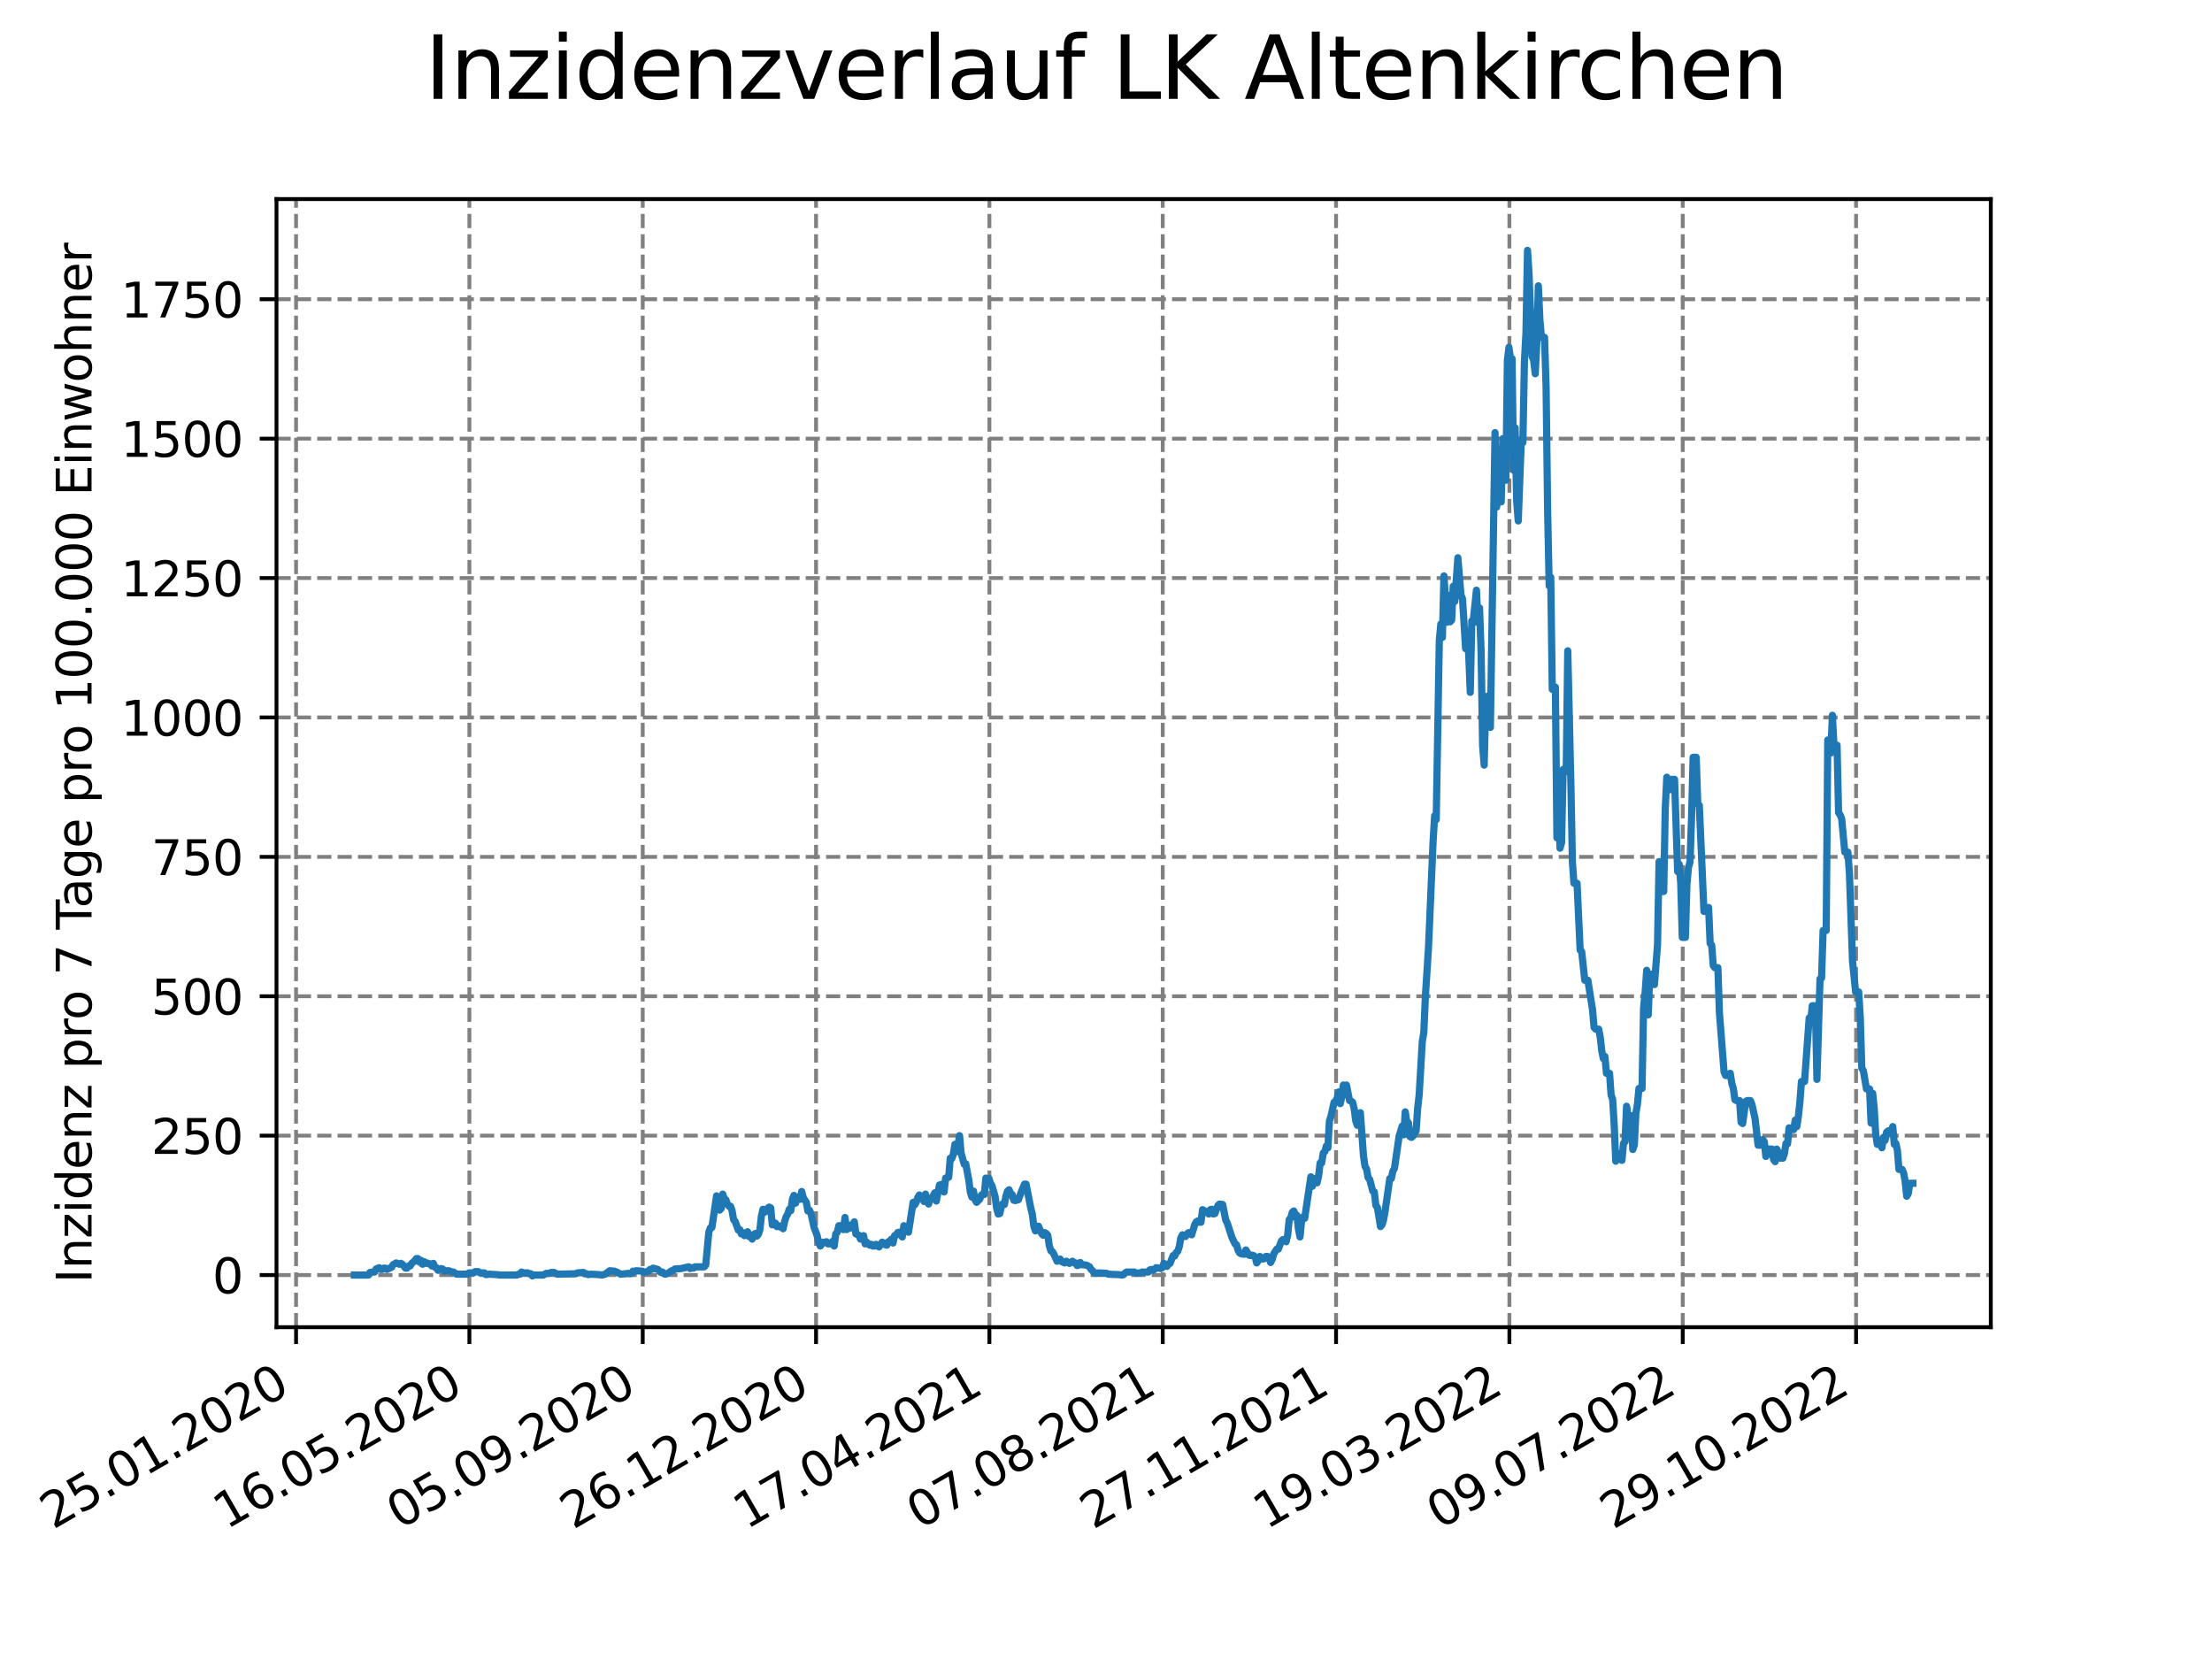 <?xml version="1.0" encoding="utf-8" standalone="no"?>
<!DOCTYPE svg PUBLIC "-//W3C//DTD SVG 1.1//EN"
  "http://www.w3.org/Graphics/SVG/1.1/DTD/svg11.dtd">
<svg xmlns:xlink="http://www.w3.org/1999/xlink" width="460.8pt" height="345.6pt" viewBox="0 0 460.8 345.6" xmlns="http://www.w3.org/2000/svg" version="1.1">
 <defs>
  <style type="text/css">*{stroke-linejoin: round; stroke-linecap: butt}</style>
 </defs>
 <g id="figure_1">
  <g id="patch_1">
   <path d="M 0 345.6 
L 460.8 345.6 
L 460.8 0 
L 0 0 
z
" style="fill: #ffffff"/>
  </g>
  <g id="axes_1">
   <g id="patch_2">
    <path d="M 57.6 276.48 
L 414.72 276.48 
L 414.72 41.472 
L 57.6 41.472 
z
" style="fill: #ffffff"/>
   </g>
   <g id="matplotlib.axis_1">
    <g id="xtick_1">
     <g id="line2d_1">
      <path d="M 61.676 276.48 
L 61.676 41.472 
" clip-path="url(#pa094c0e19f)" style="fill: none; stroke-dasharray: 2.96,1.28; stroke-dashoffset: 0; stroke: #808080; stroke-width: 0.8"/>
     </g>
     <g id="line2d_2">
      <defs>
       <path id="m19f5598fd1" d="M 0 0 
L 0 3.5 
" style="stroke: #000000; stroke-width: 0.8"/>
      </defs>
      <g>
       <use xlink:href="#m19f5598fd1" x="61.676" y="276.48" style="stroke: #000000; stroke-width: 0.8"/>
      </g>
     </g>
     <g id="text_1">
      <!-- 25.01.2020 -->
      <g transform="translate(11.05 318.689) rotate(-30) scale(0.1 -0.1)">
       <defs>
        <path id="DejaVuSans-32" d="M 1228 531 
L 3431 531 
L 3431 0 
L 469 0 
L 469 531 
Q 828 903 1448 1529 
Q 2069 2156 2228 2338 
Q 2531 2678 2651 2914 
Q 2772 3150 2772 3378 
Q 2772 3750 2511 3984 
Q 2250 4219 1831 4219 
Q 1534 4219 1204 4116 
Q 875 4013 500 3803 
L 500 4441 
Q 881 4594 1212 4672 
Q 1544 4750 1819 4750 
Q 2544 4750 2975 4387 
Q 3406 4025 3406 3419 
Q 3406 3131 3298 2873 
Q 3191 2616 2906 2266 
Q 2828 2175 2409 1742 
Q 1991 1309 1228 531 
z
" transform="scale(0.016)"/>
        <path id="DejaVuSans-35" d="M 691 4666 
L 3169 4666 
L 3169 4134 
L 1269 4134 
L 1269 2991 
Q 1406 3038 1543 3061 
Q 1681 3084 1819 3084 
Q 2600 3084 3056 2656 
Q 3513 2228 3513 1497 
Q 3513 744 3044 326 
Q 2575 -91 1722 -91 
Q 1428 -91 1123 -41 
Q 819 9 494 109 
L 494 744 
Q 775 591 1075 516 
Q 1375 441 1709 441 
Q 2250 441 2565 725 
Q 2881 1009 2881 1497 
Q 2881 1984 2565 2268 
Q 2250 2553 1709 2553 
Q 1456 2553 1204 2497 
Q 953 2441 691 2322 
L 691 4666 
z
" transform="scale(0.016)"/>
        <path id="DejaVuSans-2e" d="M 684 794 
L 1344 794 
L 1344 0 
L 684 0 
L 684 794 
z
" transform="scale(0.016)"/>
        <path id="DejaVuSans-30" d="M 2034 4250 
Q 1547 4250 1301 3770 
Q 1056 3291 1056 2328 
Q 1056 1369 1301 889 
Q 1547 409 2034 409 
Q 2525 409 2770 889 
Q 3016 1369 3016 2328 
Q 3016 3291 2770 3770 
Q 2525 4250 2034 4250 
z
M 2034 4750 
Q 2819 4750 3233 4129 
Q 3647 3509 3647 2328 
Q 3647 1150 3233 529 
Q 2819 -91 2034 -91 
Q 1250 -91 836 529 
Q 422 1150 422 2328 
Q 422 3509 836 4129 
Q 1250 4750 2034 4750 
z
" transform="scale(0.016)"/>
        <path id="DejaVuSans-31" d="M 794 531 
L 1825 531 
L 1825 4091 
L 703 3866 
L 703 4441 
L 1819 4666 
L 2450 4666 
L 2450 531 
L 3481 531 
L 3481 0 
L 794 0 
L 794 531 
z
" transform="scale(0.016)"/>
       </defs>
       <use xlink:href="#DejaVuSans-32"/>
       <use xlink:href="#DejaVuSans-35" x="63.623"/>
       <use xlink:href="#DejaVuSans-2e" x="127.246"/>
       <use xlink:href="#DejaVuSans-30" x="159.033"/>
       <use xlink:href="#DejaVuSans-31" x="222.656"/>
       <use xlink:href="#DejaVuSans-2e" x="286.279"/>
       <use xlink:href="#DejaVuSans-32" x="318.066"/>
       <use xlink:href="#DejaVuSans-30" x="381.689"/>
       <use xlink:href="#DejaVuSans-32" x="445.312"/>
       <use xlink:href="#DejaVuSans-30" x="508.936"/>
      </g>
     </g>
    </g>
    <g id="xtick_2">
     <g id="line2d_3">
      <path d="M 97.784 276.48 
L 97.784 41.472 
" clip-path="url(#pa094c0e19f)" style="fill: none; stroke-dasharray: 2.96,1.28; stroke-dashoffset: 0; stroke: #808080; stroke-width: 0.8"/>
     </g>
     <g id="line2d_4">
      <g>
       <use xlink:href="#m19f5598fd1" x="97.784" y="276.48" style="stroke: #000000; stroke-width: 0.8"/>
      </g>
     </g>
     <g id="text_2">
      <!-- 16.05.2020 -->
      <g transform="translate(47.159 318.689) rotate(-30) scale(0.1 -0.1)">
       <defs>
        <path id="DejaVuSans-36" d="M 2113 2584 
Q 1688 2584 1439 2293 
Q 1191 2003 1191 1497 
Q 1191 994 1439 701 
Q 1688 409 2113 409 
Q 2538 409 2786 701 
Q 3034 994 3034 1497 
Q 3034 2003 2786 2293 
Q 2538 2584 2113 2584 
z
M 3366 4563 
L 3366 3988 
Q 3128 4100 2886 4159 
Q 2644 4219 2406 4219 
Q 1781 4219 1451 3797 
Q 1122 3375 1075 2522 
Q 1259 2794 1537 2939 
Q 1816 3084 2150 3084 
Q 2853 3084 3261 2657 
Q 3669 2231 3669 1497 
Q 3669 778 3244 343 
Q 2819 -91 2113 -91 
Q 1303 -91 875 529 
Q 447 1150 447 2328 
Q 447 3434 972 4092 
Q 1497 4750 2381 4750 
Q 2619 4750 2861 4703 
Q 3103 4656 3366 4563 
z
" transform="scale(0.016)"/>
       </defs>
       <use xlink:href="#DejaVuSans-31"/>
       <use xlink:href="#DejaVuSans-36" x="63.623"/>
       <use xlink:href="#DejaVuSans-2e" x="127.246"/>
       <use xlink:href="#DejaVuSans-30" x="159.033"/>
       <use xlink:href="#DejaVuSans-35" x="222.656"/>
       <use xlink:href="#DejaVuSans-2e" x="286.279"/>
       <use xlink:href="#DejaVuSans-32" x="318.066"/>
       <use xlink:href="#DejaVuSans-30" x="381.689"/>
       <use xlink:href="#DejaVuSans-32" x="445.312"/>
       <use xlink:href="#DejaVuSans-30" x="508.936"/>
      </g>
     </g>
    </g>
    <g id="xtick_3">
     <g id="line2d_5">
      <path d="M 133.893 276.48 
L 133.893 41.472 
" clip-path="url(#pa094c0e19f)" style="fill: none; stroke-dasharray: 2.96,1.28; stroke-dashoffset: 0; stroke: #808080; stroke-width: 0.8"/>
     </g>
     <g id="line2d_6">
      <g>
       <use xlink:href="#m19f5598fd1" x="133.893" y="276.48" style="stroke: #000000; stroke-width: 0.8"/>
      </g>
     </g>
     <g id="text_3">
      <!-- 05.09.2020 -->
      <g transform="translate(83.268 318.689) rotate(-30) scale(0.1 -0.1)">
       <defs>
        <path id="DejaVuSans-39" d="M 703 97 
L 703 672 
Q 941 559 1184 500 
Q 1428 441 1663 441 
Q 2288 441 2617 861 
Q 2947 1281 2994 2138 
Q 2813 1869 2534 1725 
Q 2256 1581 1919 1581 
Q 1219 1581 811 2004 
Q 403 2428 403 3163 
Q 403 3881 828 4315 
Q 1253 4750 1959 4750 
Q 2769 4750 3195 4129 
Q 3622 3509 3622 2328 
Q 3622 1225 3098 567 
Q 2575 -91 1691 -91 
Q 1453 -91 1209 -44 
Q 966 3 703 97 
z
M 1959 2075 
Q 2384 2075 2632 2365 
Q 2881 2656 2881 3163 
Q 2881 3666 2632 3958 
Q 2384 4250 1959 4250 
Q 1534 4250 1286 3958 
Q 1038 3666 1038 3163 
Q 1038 2656 1286 2365 
Q 1534 2075 1959 2075 
z
" transform="scale(0.016)"/>
       </defs>
       <use xlink:href="#DejaVuSans-30"/>
       <use xlink:href="#DejaVuSans-35" x="63.623"/>
       <use xlink:href="#DejaVuSans-2e" x="127.246"/>
       <use xlink:href="#DejaVuSans-30" x="159.033"/>
       <use xlink:href="#DejaVuSans-39" x="222.656"/>
       <use xlink:href="#DejaVuSans-2e" x="286.279"/>
       <use xlink:href="#DejaVuSans-32" x="318.066"/>
       <use xlink:href="#DejaVuSans-30" x="381.689"/>
       <use xlink:href="#DejaVuSans-32" x="445.312"/>
       <use xlink:href="#DejaVuSans-30" x="508.936"/>
      </g>
     </g>
    </g>
    <g id="xtick_4">
     <g id="line2d_7">
      <path d="M 170.001 276.48 
L 170.001 41.472 
" clip-path="url(#pa094c0e19f)" style="fill: none; stroke-dasharray: 2.96,1.28; stroke-dashoffset: 0; stroke: #808080; stroke-width: 0.8"/>
     </g>
     <g id="line2d_8">
      <g>
       <use xlink:href="#m19f5598fd1" x="170.001" y="276.48" style="stroke: #000000; stroke-width: 0.8"/>
      </g>
     </g>
     <g id="text_4">
      <!-- 26.12.2020 -->
      <g transform="translate(119.376 318.689) rotate(-30) scale(0.1 -0.1)">
       <use xlink:href="#DejaVuSans-32"/>
       <use xlink:href="#DejaVuSans-36" x="63.623"/>
       <use xlink:href="#DejaVuSans-2e" x="127.246"/>
       <use xlink:href="#DejaVuSans-31" x="159.033"/>
       <use xlink:href="#DejaVuSans-32" x="222.656"/>
       <use xlink:href="#DejaVuSans-2e" x="286.279"/>
       <use xlink:href="#DejaVuSans-32" x="318.066"/>
       <use xlink:href="#DejaVuSans-30" x="381.689"/>
       <use xlink:href="#DejaVuSans-32" x="445.312"/>
       <use xlink:href="#DejaVuSans-30" x="508.936"/>
      </g>
     </g>
    </g>
    <g id="xtick_5">
     <g id="line2d_9">
      <path d="M 206.11 276.48 
L 206.11 41.472 
" clip-path="url(#pa094c0e19f)" style="fill: none; stroke-dasharray: 2.96,1.28; stroke-dashoffset: 0; stroke: #808080; stroke-width: 0.8"/>
     </g>
     <g id="line2d_10">
      <g>
       <use xlink:href="#m19f5598fd1" x="206.11" y="276.48" style="stroke: #000000; stroke-width: 0.8"/>
      </g>
     </g>
     <g id="text_5">
      <!-- 17.04.2021 -->
      <g transform="translate(155.485 318.689) rotate(-30) scale(0.1 -0.1)">
       <defs>
        <path id="DejaVuSans-37" d="M 525 4666 
L 3525 4666 
L 3525 4397 
L 1831 0 
L 1172 0 
L 2766 4134 
L 525 4134 
L 525 4666 
z
" transform="scale(0.016)"/>
        <path id="DejaVuSans-34" d="M 2419 4116 
L 825 1625 
L 2419 1625 
L 2419 4116 
z
M 2253 4666 
L 3047 4666 
L 3047 1625 
L 3713 1625 
L 3713 1100 
L 3047 1100 
L 3047 0 
L 2419 0 
L 2419 1100 
L 313 1100 
L 313 1709 
L 2253 4666 
z
" transform="scale(0.016)"/>
       </defs>
       <use xlink:href="#DejaVuSans-31"/>
       <use xlink:href="#DejaVuSans-37" x="63.623"/>
       <use xlink:href="#DejaVuSans-2e" x="127.246"/>
       <use xlink:href="#DejaVuSans-30" x="159.033"/>
       <use xlink:href="#DejaVuSans-34" x="222.656"/>
       <use xlink:href="#DejaVuSans-2e" x="286.279"/>
       <use xlink:href="#DejaVuSans-32" x="318.066"/>
       <use xlink:href="#DejaVuSans-30" x="381.689"/>
       <use xlink:href="#DejaVuSans-32" x="445.312"/>
       <use xlink:href="#DejaVuSans-31" x="508.936"/>
      </g>
     </g>
    </g>
    <g id="xtick_6">
     <g id="line2d_11">
      <path d="M 242.218 276.48 
L 242.218 41.472 
" clip-path="url(#pa094c0e19f)" style="fill: none; stroke-dasharray: 2.96,1.28; stroke-dashoffset: 0; stroke: #808080; stroke-width: 0.8"/>
     </g>
     <g id="line2d_12">
      <g>
       <use xlink:href="#m19f5598fd1" x="242.218" y="276.48" style="stroke: #000000; stroke-width: 0.8"/>
      </g>
     </g>
     <g id="text_6">
      <!-- 07.08.2021 -->
      <g transform="translate(191.593 318.689) rotate(-30) scale(0.1 -0.1)">
       <defs>
        <path id="DejaVuSans-38" d="M 2034 2216 
Q 1584 2216 1326 1975 
Q 1069 1734 1069 1313 
Q 1069 891 1326 650 
Q 1584 409 2034 409 
Q 2484 409 2743 651 
Q 3003 894 3003 1313 
Q 3003 1734 2745 1975 
Q 2488 2216 2034 2216 
z
M 1403 2484 
Q 997 2584 770 2862 
Q 544 3141 544 3541 
Q 544 4100 942 4425 
Q 1341 4750 2034 4750 
Q 2731 4750 3128 4425 
Q 3525 4100 3525 3541 
Q 3525 3141 3298 2862 
Q 3072 2584 2669 2484 
Q 3125 2378 3379 2068 
Q 3634 1759 3634 1313 
Q 3634 634 3220 271 
Q 2806 -91 2034 -91 
Q 1263 -91 848 271 
Q 434 634 434 1313 
Q 434 1759 690 2068 
Q 947 2378 1403 2484 
z
M 1172 3481 
Q 1172 3119 1398 2916 
Q 1625 2713 2034 2713 
Q 2441 2713 2670 2916 
Q 2900 3119 2900 3481 
Q 2900 3844 2670 4047 
Q 2441 4250 2034 4250 
Q 1625 4250 1398 4047 
Q 1172 3844 1172 3481 
z
" transform="scale(0.016)"/>
       </defs>
       <use xlink:href="#DejaVuSans-30"/>
       <use xlink:href="#DejaVuSans-37" x="63.623"/>
       <use xlink:href="#DejaVuSans-2e" x="127.246"/>
       <use xlink:href="#DejaVuSans-30" x="159.033"/>
       <use xlink:href="#DejaVuSans-38" x="222.656"/>
       <use xlink:href="#DejaVuSans-2e" x="286.279"/>
       <use xlink:href="#DejaVuSans-32" x="318.066"/>
       <use xlink:href="#DejaVuSans-30" x="381.689"/>
       <use xlink:href="#DejaVuSans-32" x="445.312"/>
       <use xlink:href="#DejaVuSans-31" x="508.936"/>
      </g>
     </g>
    </g>
    <g id="xtick_7">
     <g id="line2d_13">
      <path d="M 278.327 276.48 
L 278.327 41.472 
" clip-path="url(#pa094c0e19f)" style="fill: none; stroke-dasharray: 2.96,1.28; stroke-dashoffset: 0; stroke: #808080; stroke-width: 0.8"/>
     </g>
     <g id="line2d_14">
      <g>
       <use xlink:href="#m19f5598fd1" x="278.327" y="276.48" style="stroke: #000000; stroke-width: 0.8"/>
      </g>
     </g>
     <g id="text_7">
      <!-- 27.11.2021 -->
      <g transform="translate(227.702 318.689) rotate(-30) scale(0.1 -0.1)">
       <use xlink:href="#DejaVuSans-32"/>
       <use xlink:href="#DejaVuSans-37" x="63.623"/>
       <use xlink:href="#DejaVuSans-2e" x="127.246"/>
       <use xlink:href="#DejaVuSans-31" x="159.033"/>
       <use xlink:href="#DejaVuSans-31" x="222.656"/>
       <use xlink:href="#DejaVuSans-2e" x="286.279"/>
       <use xlink:href="#DejaVuSans-32" x="318.066"/>
       <use xlink:href="#DejaVuSans-30" x="381.689"/>
       <use xlink:href="#DejaVuSans-32" x="445.312"/>
       <use xlink:href="#DejaVuSans-31" x="508.936"/>
      </g>
     </g>
    </g>
    <g id="xtick_8">
     <g id="line2d_15">
      <path d="M 314.435 276.48 
L 314.435 41.472 
" clip-path="url(#pa094c0e19f)" style="fill: none; stroke-dasharray: 2.96,1.28; stroke-dashoffset: 0; stroke: #808080; stroke-width: 0.8"/>
     </g>
     <g id="line2d_16">
      <g>
       <use xlink:href="#m19f5598fd1" x="314.435" y="276.48" style="stroke: #000000; stroke-width: 0.8"/>
      </g>
     </g>
     <g id="text_8">
      <!-- 19.03.2022 -->
      <g transform="translate(263.81 318.689) rotate(-30) scale(0.1 -0.1)">
       <defs>
        <path id="DejaVuSans-33" d="M 2597 2516 
Q 3050 2419 3304 2112 
Q 3559 1806 3559 1356 
Q 3559 666 3084 287 
Q 2609 -91 1734 -91 
Q 1441 -91 1130 -33 
Q 819 25 488 141 
L 488 750 
Q 750 597 1062 519 
Q 1375 441 1716 441 
Q 2309 441 2620 675 
Q 2931 909 2931 1356 
Q 2931 1769 2642 2001 
Q 2353 2234 1838 2234 
L 1294 2234 
L 1294 2753 
L 1863 2753 
Q 2328 2753 2575 2939 
Q 2822 3125 2822 3475 
Q 2822 3834 2567 4026 
Q 2313 4219 1838 4219 
Q 1578 4219 1281 4162 
Q 984 4106 628 3988 
L 628 4550 
Q 988 4650 1302 4700 
Q 1616 4750 1894 4750 
Q 2613 4750 3031 4423 
Q 3450 4097 3450 3541 
Q 3450 3153 3228 2886 
Q 3006 2619 2597 2516 
z
" transform="scale(0.016)"/>
       </defs>
       <use xlink:href="#DejaVuSans-31"/>
       <use xlink:href="#DejaVuSans-39" x="63.623"/>
       <use xlink:href="#DejaVuSans-2e" x="127.246"/>
       <use xlink:href="#DejaVuSans-30" x="159.033"/>
       <use xlink:href="#DejaVuSans-33" x="222.656"/>
       <use xlink:href="#DejaVuSans-2e" x="286.279"/>
       <use xlink:href="#DejaVuSans-32" x="318.066"/>
       <use xlink:href="#DejaVuSans-30" x="381.689"/>
       <use xlink:href="#DejaVuSans-32" x="445.312"/>
       <use xlink:href="#DejaVuSans-32" x="508.936"/>
      </g>
     </g>
    </g>
    <g id="xtick_9">
     <g id="line2d_17">
      <path d="M 350.544 276.48 
L 350.544 41.472 
" clip-path="url(#pa094c0e19f)" style="fill: none; stroke-dasharray: 2.96,1.28; stroke-dashoffset: 0; stroke: #808080; stroke-width: 0.8"/>
     </g>
     <g id="line2d_18">
      <g>
       <use xlink:href="#m19f5598fd1" x="350.544" y="276.48" style="stroke: #000000; stroke-width: 0.8"/>
      </g>
     </g>
     <g id="text_9">
      <!-- 09.07.2022 -->
      <g transform="translate(299.919 318.689) rotate(-30) scale(0.1 -0.1)">
       <use xlink:href="#DejaVuSans-30"/>
       <use xlink:href="#DejaVuSans-39" x="63.623"/>
       <use xlink:href="#DejaVuSans-2e" x="127.246"/>
       <use xlink:href="#DejaVuSans-30" x="159.033"/>
       <use xlink:href="#DejaVuSans-37" x="222.656"/>
       <use xlink:href="#DejaVuSans-2e" x="286.279"/>
       <use xlink:href="#DejaVuSans-32" x="318.066"/>
       <use xlink:href="#DejaVuSans-30" x="381.689"/>
       <use xlink:href="#DejaVuSans-32" x="445.312"/>
       <use xlink:href="#DejaVuSans-32" x="508.936"/>
      </g>
     </g>
    </g>
    <g id="xtick_10">
     <g id="line2d_19">
      <path d="M 386.653 276.48 
L 386.653 41.472 
" clip-path="url(#pa094c0e19f)" style="fill: none; stroke-dasharray: 2.96,1.28; stroke-dashoffset: 0; stroke: #808080; stroke-width: 0.8"/>
     </g>
     <g id="line2d_20">
      <g>
       <use xlink:href="#m19f5598fd1" x="386.653" y="276.48" style="stroke: #000000; stroke-width: 0.8"/>
      </g>
     </g>
     <g id="text_10">
      <!-- 29.10.2022 -->
      <g transform="translate(336.027 318.689) rotate(-30) scale(0.1 -0.1)">
       <use xlink:href="#DejaVuSans-32"/>
       <use xlink:href="#DejaVuSans-39" x="63.623"/>
       <use xlink:href="#DejaVuSans-2e" x="127.246"/>
       <use xlink:href="#DejaVuSans-31" x="159.033"/>
       <use xlink:href="#DejaVuSans-30" x="222.656"/>
       <use xlink:href="#DejaVuSans-2e" x="286.279"/>
       <use xlink:href="#DejaVuSans-32" x="318.066"/>
       <use xlink:href="#DejaVuSans-30" x="381.689"/>
       <use xlink:href="#DejaVuSans-32" x="445.312"/>
       <use xlink:href="#DejaVuSans-32" x="508.936"/>
      </g>
     </g>
    </g>
   </g>
   <g id="matplotlib.axis_2">
    <g id="ytick_1">
     <g id="line2d_21">
      <path d="M 57.6 265.617 
L 414.72 265.617 
" clip-path="url(#pa094c0e19f)" style="fill: none; stroke-dasharray: 2.96,1.28; stroke-dashoffset: 0; stroke: #808080; stroke-width: 0.8"/>
     </g>
     <g id="line2d_22">
      <defs>
       <path id="mbe0fce06bd" d="M 0 0 
L -3.5 0 
" style="stroke: #000000; stroke-width: 0.8"/>
      </defs>
      <g>
       <use xlink:href="#mbe0fce06bd" x="57.6" y="265.617" style="stroke: #000000; stroke-width: 0.8"/>
      </g>
     </g>
     <g id="text_11">
      <!-- 0 -->
      <g transform="translate(44.237 269.417) scale(0.1 -0.1)">
       <use xlink:href="#DejaVuSans-30"/>
      </g>
     </g>
    </g>
    <g id="ytick_2">
     <g id="line2d_23">
      <path d="M 57.6 236.577 
L 414.72 236.577 
" clip-path="url(#pa094c0e19f)" style="fill: none; stroke-dasharray: 2.96,1.28; stroke-dashoffset: 0; stroke: #808080; stroke-width: 0.8"/>
     </g>
     <g id="line2d_24">
      <g>
       <use xlink:href="#mbe0fce06bd" x="57.6" y="236.577" style="stroke: #000000; stroke-width: 0.8"/>
      </g>
     </g>
     <g id="text_12">
      <!-- 250 -->
      <g transform="translate(31.512 240.377) scale(0.1 -0.1)">
       <use xlink:href="#DejaVuSans-32"/>
       <use xlink:href="#DejaVuSans-35" x="63.623"/>
       <use xlink:href="#DejaVuSans-30" x="127.246"/>
      </g>
     </g>
    </g>
    <g id="ytick_3">
     <g id="line2d_25">
      <path d="M 57.6 207.537 
L 414.72 207.537 
" clip-path="url(#pa094c0e19f)" style="fill: none; stroke-dasharray: 2.96,1.28; stroke-dashoffset: 0; stroke: #808080; stroke-width: 0.8"/>
     </g>
     <g id="line2d_26">
      <g>
       <use xlink:href="#mbe0fce06bd" x="57.6" y="207.537" style="stroke: #000000; stroke-width: 0.8"/>
      </g>
     </g>
     <g id="text_13">
      <!-- 500 -->
      <g transform="translate(31.512 211.337) scale(0.1 -0.1)">
       <use xlink:href="#DejaVuSans-35"/>
       <use xlink:href="#DejaVuSans-30" x="63.623"/>
       <use xlink:href="#DejaVuSans-30" x="127.246"/>
      </g>
     </g>
    </g>
    <g id="ytick_4">
     <g id="line2d_27">
      <path d="M 57.6 178.497 
L 414.72 178.497 
" clip-path="url(#pa094c0e19f)" style="fill: none; stroke-dasharray: 2.96,1.28; stroke-dashoffset: 0; stroke: #808080; stroke-width: 0.8"/>
     </g>
     <g id="line2d_28">
      <g>
       <use xlink:href="#mbe0fce06bd" x="57.6" y="178.497" style="stroke: #000000; stroke-width: 0.8"/>
      </g>
     </g>
     <g id="text_14">
      <!-- 750 -->
      <g transform="translate(31.512 182.296) scale(0.1 -0.1)">
       <use xlink:href="#DejaVuSans-37"/>
       <use xlink:href="#DejaVuSans-35" x="63.623"/>
       <use xlink:href="#DejaVuSans-30" x="127.246"/>
      </g>
     </g>
    </g>
    <g id="ytick_5">
     <g id="line2d_29">
      <path d="M 57.6 149.457 
L 414.72 149.457 
" clip-path="url(#pa094c0e19f)" style="fill: none; stroke-dasharray: 2.96,1.28; stroke-dashoffset: 0; stroke: #808080; stroke-width: 0.8"/>
     </g>
     <g id="line2d_30">
      <g>
       <use xlink:href="#mbe0fce06bd" x="57.6" y="149.457" style="stroke: #000000; stroke-width: 0.8"/>
      </g>
     </g>
     <g id="text_15">
      <!-- 1000 -->
      <g transform="translate(25.15 153.256) scale(0.1 -0.1)">
       <use xlink:href="#DejaVuSans-31"/>
       <use xlink:href="#DejaVuSans-30" x="63.623"/>
       <use xlink:href="#DejaVuSans-30" x="127.246"/>
       <use xlink:href="#DejaVuSans-30" x="190.869"/>
      </g>
     </g>
    </g>
    <g id="ytick_6">
     <g id="line2d_31">
      <path d="M 57.6 120.417 
L 414.72 120.417 
" clip-path="url(#pa094c0e19f)" style="fill: none; stroke-dasharray: 2.96,1.28; stroke-dashoffset: 0; stroke: #808080; stroke-width: 0.8"/>
     </g>
     <g id="line2d_32">
      <g>
       <use xlink:href="#mbe0fce06bd" x="57.6" y="120.417" style="stroke: #000000; stroke-width: 0.8"/>
      </g>
     </g>
     <g id="text_16">
      <!-- 1250 -->
      <g transform="translate(25.15 124.216) scale(0.1 -0.1)">
       <use xlink:href="#DejaVuSans-31"/>
       <use xlink:href="#DejaVuSans-32" x="63.623"/>
       <use xlink:href="#DejaVuSans-35" x="127.246"/>
       <use xlink:href="#DejaVuSans-30" x="190.869"/>
      </g>
     </g>
    </g>
    <g id="ytick_7">
     <g id="line2d_33">
      <path d="M 57.6 91.377 
L 414.72 91.377 
" clip-path="url(#pa094c0e19f)" style="fill: none; stroke-dasharray: 2.96,1.28; stroke-dashoffset: 0; stroke: #808080; stroke-width: 0.8"/>
     </g>
     <g id="line2d_34">
      <g>
       <use xlink:href="#mbe0fce06bd" x="57.6" y="91.377" style="stroke: #000000; stroke-width: 0.8"/>
      </g>
     </g>
     <g id="text_17">
      <!-- 1500 -->
      <g transform="translate(25.15 95.176) scale(0.1 -0.1)">
       <use xlink:href="#DejaVuSans-31"/>
       <use xlink:href="#DejaVuSans-35" x="63.623"/>
       <use xlink:href="#DejaVuSans-30" x="127.246"/>
       <use xlink:href="#DejaVuSans-30" x="190.869"/>
      </g>
     </g>
    </g>
    <g id="ytick_8">
     <g id="line2d_35">
      <path d="M 57.6 62.337 
L 414.72 62.337 
" clip-path="url(#pa094c0e19f)" style="fill: none; stroke-dasharray: 2.96,1.28; stroke-dashoffset: 0; stroke: #808080; stroke-width: 0.8"/>
     </g>
     <g id="line2d_36">
      <g>
       <use xlink:href="#mbe0fce06bd" x="57.6" y="62.337" style="stroke: #000000; stroke-width: 0.8"/>
      </g>
     </g>
     <g id="text_18">
      <!-- 1750 -->
      <g transform="translate(25.15 66.136) scale(0.1 -0.1)">
       <use xlink:href="#DejaVuSans-31"/>
       <use xlink:href="#DejaVuSans-37" x="63.623"/>
       <use xlink:href="#DejaVuSans-35" x="127.246"/>
       <use xlink:href="#DejaVuSans-30" x="190.869"/>
      </g>
     </g>
    </g>
    <g id="text_19">
     <!-- Inzidenz pro 7 Tage pro 100.000 Einwohner -->
     <g transform="translate(19.07 267.301) rotate(-90) scale(0.1 -0.1)">
      <defs>
       <path id="DejaVuSans-49" d="M 628 4666 
L 1259 4666 
L 1259 0 
L 628 0 
L 628 4666 
z
" transform="scale(0.016)"/>
       <path id="DejaVuSans-6e" d="M 3513 2113 
L 3513 0 
L 2938 0 
L 2938 2094 
Q 2938 2591 2744 2837 
Q 2550 3084 2163 3084 
Q 1697 3084 1428 2787 
Q 1159 2491 1159 1978 
L 1159 0 
L 581 0 
L 581 3500 
L 1159 3500 
L 1159 2956 
Q 1366 3272 1645 3428 
Q 1925 3584 2291 3584 
Q 2894 3584 3203 3211 
Q 3513 2838 3513 2113 
z
" transform="scale(0.016)"/>
       <path id="DejaVuSans-7a" d="M 353 3500 
L 3084 3500 
L 3084 2975 
L 922 459 
L 3084 459 
L 3084 0 
L 275 0 
L 275 525 
L 2438 3041 
L 353 3041 
L 353 3500 
z
" transform="scale(0.016)"/>
       <path id="DejaVuSans-69" d="M 603 3500 
L 1178 3500 
L 1178 0 
L 603 0 
L 603 3500 
z
M 603 4863 
L 1178 4863 
L 1178 4134 
L 603 4134 
L 603 4863 
z
" transform="scale(0.016)"/>
       <path id="DejaVuSans-64" d="M 2906 2969 
L 2906 4863 
L 3481 4863 
L 3481 0 
L 2906 0 
L 2906 525 
Q 2725 213 2448 61 
Q 2172 -91 1784 -91 
Q 1150 -91 751 415 
Q 353 922 353 1747 
Q 353 2572 751 3078 
Q 1150 3584 1784 3584 
Q 2172 3584 2448 3432 
Q 2725 3281 2906 2969 
z
M 947 1747 
Q 947 1113 1208 752 
Q 1469 391 1925 391 
Q 2381 391 2643 752 
Q 2906 1113 2906 1747 
Q 2906 2381 2643 2742 
Q 2381 3103 1925 3103 
Q 1469 3103 1208 2742 
Q 947 2381 947 1747 
z
" transform="scale(0.016)"/>
       <path id="DejaVuSans-65" d="M 3597 1894 
L 3597 1613 
L 953 1613 
Q 991 1019 1311 708 
Q 1631 397 2203 397 
Q 2534 397 2845 478 
Q 3156 559 3463 722 
L 3463 178 
Q 3153 47 2828 -22 
Q 2503 -91 2169 -91 
Q 1331 -91 842 396 
Q 353 884 353 1716 
Q 353 2575 817 3079 
Q 1281 3584 2069 3584 
Q 2775 3584 3186 3129 
Q 3597 2675 3597 1894 
z
M 3022 2063 
Q 3016 2534 2758 2815 
Q 2500 3097 2075 3097 
Q 1594 3097 1305 2825 
Q 1016 2553 972 2059 
L 3022 2063 
z
" transform="scale(0.016)"/>
       <path id="DejaVuSans-20" transform="scale(0.016)"/>
       <path id="DejaVuSans-70" d="M 1159 525 
L 1159 -1331 
L 581 -1331 
L 581 3500 
L 1159 3500 
L 1159 2969 
Q 1341 3281 1617 3432 
Q 1894 3584 2278 3584 
Q 2916 3584 3314 3078 
Q 3713 2572 3713 1747 
Q 3713 922 3314 415 
Q 2916 -91 2278 -91 
Q 1894 -91 1617 61 
Q 1341 213 1159 525 
z
M 3116 1747 
Q 3116 2381 2855 2742 
Q 2594 3103 2138 3103 
Q 1681 3103 1420 2742 
Q 1159 2381 1159 1747 
Q 1159 1113 1420 752 
Q 1681 391 2138 391 
Q 2594 391 2855 752 
Q 3116 1113 3116 1747 
z
" transform="scale(0.016)"/>
       <path id="DejaVuSans-72" d="M 2631 2963 
Q 2534 3019 2420 3045 
Q 2306 3072 2169 3072 
Q 1681 3072 1420 2755 
Q 1159 2438 1159 1844 
L 1159 0 
L 581 0 
L 581 3500 
L 1159 3500 
L 1159 2956 
Q 1341 3275 1631 3429 
Q 1922 3584 2338 3584 
Q 2397 3584 2469 3576 
Q 2541 3569 2628 3553 
L 2631 2963 
z
" transform="scale(0.016)"/>
       <path id="DejaVuSans-6f" d="M 1959 3097 
Q 1497 3097 1228 2736 
Q 959 2375 959 1747 
Q 959 1119 1226 758 
Q 1494 397 1959 397 
Q 2419 397 2687 759 
Q 2956 1122 2956 1747 
Q 2956 2369 2687 2733 
Q 2419 3097 1959 3097 
z
M 1959 3584 
Q 2709 3584 3137 3096 
Q 3566 2609 3566 1747 
Q 3566 888 3137 398 
Q 2709 -91 1959 -91 
Q 1206 -91 779 398 
Q 353 888 353 1747 
Q 353 2609 779 3096 
Q 1206 3584 1959 3584 
z
" transform="scale(0.016)"/>
       <path id="DejaVuSans-54" d="M -19 4666 
L 3928 4666 
L 3928 4134 
L 2272 4134 
L 2272 0 
L 1638 0 
L 1638 4134 
L -19 4134 
L -19 4666 
z
" transform="scale(0.016)"/>
       <path id="DejaVuSans-61" d="M 2194 1759 
Q 1497 1759 1228 1600 
Q 959 1441 959 1056 
Q 959 750 1161 570 
Q 1363 391 1709 391 
Q 2188 391 2477 730 
Q 2766 1069 2766 1631 
L 2766 1759 
L 2194 1759 
z
M 3341 1997 
L 3341 0 
L 2766 0 
L 2766 531 
Q 2569 213 2275 61 
Q 1981 -91 1556 -91 
Q 1019 -91 701 211 
Q 384 513 384 1019 
Q 384 1609 779 1909 
Q 1175 2209 1959 2209 
L 2766 2209 
L 2766 2266 
Q 2766 2663 2505 2880 
Q 2244 3097 1772 3097 
Q 1472 3097 1187 3025 
Q 903 2953 641 2809 
L 641 3341 
Q 956 3463 1253 3523 
Q 1550 3584 1831 3584 
Q 2591 3584 2966 3190 
Q 3341 2797 3341 1997 
z
" transform="scale(0.016)"/>
       <path id="DejaVuSans-67" d="M 2906 1791 
Q 2906 2416 2648 2759 
Q 2391 3103 1925 3103 
Q 1463 3103 1205 2759 
Q 947 2416 947 1791 
Q 947 1169 1205 825 
Q 1463 481 1925 481 
Q 2391 481 2648 825 
Q 2906 1169 2906 1791 
z
M 3481 434 
Q 3481 -459 3084 -895 
Q 2688 -1331 1869 -1331 
Q 1566 -1331 1297 -1286 
Q 1028 -1241 775 -1147 
L 775 -588 
Q 1028 -725 1275 -790 
Q 1522 -856 1778 -856 
Q 2344 -856 2625 -561 
Q 2906 -266 2906 331 
L 2906 616 
Q 2728 306 2450 153 
Q 2172 0 1784 0 
Q 1141 0 747 490 
Q 353 981 353 1791 
Q 353 2603 747 3093 
Q 1141 3584 1784 3584 
Q 2172 3584 2450 3431 
Q 2728 3278 2906 2969 
L 2906 3500 
L 3481 3500 
L 3481 434 
z
" transform="scale(0.016)"/>
       <path id="DejaVuSans-45" d="M 628 4666 
L 3578 4666 
L 3578 4134 
L 1259 4134 
L 1259 2753 
L 3481 2753 
L 3481 2222 
L 1259 2222 
L 1259 531 
L 3634 531 
L 3634 0 
L 628 0 
L 628 4666 
z
" transform="scale(0.016)"/>
       <path id="DejaVuSans-77" d="M 269 3500 
L 844 3500 
L 1563 769 
L 2278 3500 
L 2956 3500 
L 3675 769 
L 4391 3500 
L 4966 3500 
L 4050 0 
L 3372 0 
L 2619 2869 
L 1863 0 
L 1184 0 
L 269 3500 
z
" transform="scale(0.016)"/>
       <path id="DejaVuSans-68" d="M 3513 2113 
L 3513 0 
L 2938 0 
L 2938 2094 
Q 2938 2591 2744 2837 
Q 2550 3084 2163 3084 
Q 1697 3084 1428 2787 
Q 1159 2491 1159 1978 
L 1159 0 
L 581 0 
L 581 4863 
L 1159 4863 
L 1159 2956 
Q 1366 3272 1645 3428 
Q 1925 3584 2291 3584 
Q 2894 3584 3203 3211 
Q 3513 2838 3513 2113 
z
" transform="scale(0.016)"/>
      </defs>
      <use xlink:href="#DejaVuSans-49"/>
      <use xlink:href="#DejaVuSans-6e" x="29.492"/>
      <use xlink:href="#DejaVuSans-7a" x="92.871"/>
      <use xlink:href="#DejaVuSans-69" x="145.361"/>
      <use xlink:href="#DejaVuSans-64" x="173.145"/>
      <use xlink:href="#DejaVuSans-65" x="236.621"/>
      <use xlink:href="#DejaVuSans-6e" x="298.145"/>
      <use xlink:href="#DejaVuSans-7a" x="361.523"/>
      <use xlink:href="#DejaVuSans-20" x="414.014"/>
      <use xlink:href="#DejaVuSans-70" x="445.801"/>
      <use xlink:href="#DejaVuSans-72" x="509.277"/>
      <use xlink:href="#DejaVuSans-6f" x="548.141"/>
      <use xlink:href="#DejaVuSans-20" x="609.322"/>
      <use xlink:href="#DejaVuSans-37" x="641.109"/>
      <use xlink:href="#DejaVuSans-20" x="704.732"/>
      <use xlink:href="#DejaVuSans-54" x="736.52"/>
      <use xlink:href="#DejaVuSans-61" x="781.104"/>
      <use xlink:href="#DejaVuSans-67" x="842.383"/>
      <use xlink:href="#DejaVuSans-65" x="905.859"/>
      <use xlink:href="#DejaVuSans-20" x="967.383"/>
      <use xlink:href="#DejaVuSans-70" x="999.17"/>
      <use xlink:href="#DejaVuSans-72" x="1062.646"/>
      <use xlink:href="#DejaVuSans-6f" x="1101.51"/>
      <use xlink:href="#DejaVuSans-20" x="1162.691"/>
      <use xlink:href="#DejaVuSans-31" x="1194.479"/>
      <use xlink:href="#DejaVuSans-30" x="1258.102"/>
      <use xlink:href="#DejaVuSans-30" x="1321.725"/>
      <use xlink:href="#DejaVuSans-2e" x="1385.348"/>
      <use xlink:href="#DejaVuSans-30" x="1417.135"/>
      <use xlink:href="#DejaVuSans-30" x="1480.758"/>
      <use xlink:href="#DejaVuSans-30" x="1544.381"/>
      <use xlink:href="#DejaVuSans-20" x="1608.004"/>
      <use xlink:href="#DejaVuSans-45" x="1639.791"/>
      <use xlink:href="#DejaVuSans-69" x="1702.975"/>
      <use xlink:href="#DejaVuSans-6e" x="1730.758"/>
      <use xlink:href="#DejaVuSans-77" x="1794.137"/>
      <use xlink:href="#DejaVuSans-6f" x="1875.924"/>
      <use xlink:href="#DejaVuSans-68" x="1937.105"/>
      <use xlink:href="#DejaVuSans-6e" x="2000.484"/>
      <use xlink:href="#DejaVuSans-65" x="2063.863"/>
      <use xlink:href="#DejaVuSans-72" x="2125.387"/>
     </g>
    </g>
   </g>
   <g id="line2d_37">
    <path d="M 73.833 265.617 
L 76.734 265.617 
L 77.057 265.076 
L 77.701 264.986 
L 78.024 264.986 
L 78.346 264.355 
L 78.991 264.084 
L 79.313 264.445 
L 79.636 264.445 
L 79.958 264.175 
L 80.281 264.175 
L 80.603 264.445 
L 81.57 263.994 
L 81.893 263.453 
L 82.537 263.092 
L 83.182 263.363 
L 83.505 263.183 
L 83.827 263.363 
L 84.472 264.175 
L 84.794 264.175 
L 85.117 263.724 
L 85.439 263.724 
L 85.761 263.183 
L 86.406 262.641 
L 86.729 262.19 
L 87.051 262.19 
L 87.373 262.912 
L 87.696 262.551 
L 88.018 263.363 
L 88.341 262.822 
L 88.663 263.183 
L 88.985 263.092 
L 89.308 263.273 
L 89.63 263.273 
L 89.953 263.724 
L 90.275 263.183 
L 90.597 263.994 
L 90.92 264.084 
L 91.242 264.625 
L 91.887 264.265 
L 92.209 264.355 
L 92.532 264.806 
L 93.177 264.716 
L 93.499 264.716 
L 94.144 264.986 
L 94.466 264.986 
L 95.111 265.437 
L 97.368 265.437 
L 97.69 265.167 
L 98.657 265.167 
L 98.98 264.896 
L 99.625 264.896 
L 99.947 265.167 
L 100.914 265.167 
L 101.237 265.527 
L 101.881 265.437 
L 103.493 265.527 
L 104.138 265.617 
L 107.684 265.617 
L 108.007 265.437 
L 108.329 265.437 
L 108.652 264.986 
L 108.974 265.167 
L 109.941 265.167 
L 110.264 265.347 
L 110.586 265.347 
L 110.908 265.798 
L 111.231 265.617 
L 113.165 265.617 
L 113.81 265.257 
L 114.455 265.257 
L 114.777 265.076 
L 115.422 265.076 
L 116.067 265.437 
L 119.936 265.347 
L 120.258 265.167 
L 121.548 265.076 
L 121.87 265.347 
L 122.192 265.347 
L 122.515 265.527 
L 123.16 265.437 
L 124.772 265.527 
L 125.416 265.617 
L 126.061 265.437 
L 127.028 264.716 
L 127.996 264.806 
L 128.64 265.076 
L 129.285 265.437 
L 130.252 265.347 
L 130.897 265.257 
L 131.22 265.347 
L 131.542 265.257 
L 131.864 264.806 
L 132.187 264.896 
L 132.509 264.716 
L 133.799 264.806 
L 134.121 265.076 
L 135.088 264.806 
L 135.411 264.445 
L 135.733 264.445 
L 136.055 264.175 
L 137.023 264.445 
L 137.667 265.076 
L 137.99 264.986 
L 138.312 265.347 
L 138.635 265.437 
L 139.279 265.167 
L 139.924 264.716 
L 140.247 264.625 
L 140.569 264.355 
L 141.859 264.265 
L 143.471 263.904 
L 143.793 264.265 
L 144.115 264.084 
L 144.438 264.175 
L 144.76 263.904 
L 146.695 263.904 
L 147.017 263.543 
L 147.662 256.689 
L 147.984 255.787 
L 148.307 255.697 
L 149.274 249.114 
L 149.596 251.278 
L 149.919 252.09 
L 150.241 251.729 
L 150.563 248.753 
L 150.886 249.835 
L 151.208 249.926 
L 151.531 250.827 
L 151.853 251.278 
L 152.175 251.278 
L 152.498 252.18 
L 152.82 254.074 
L 153.143 254.435 
L 153.787 256.238 
L 154.11 256.148 
L 154.432 257.05 
L 154.755 256.78 
L 155.077 257.411 
L 155.399 257.23 
L 155.722 256.599 
L 156.044 257.591 
L 156.367 257.23 
L 156.689 258.132 
L 157.011 257.23 
L 157.334 256.96 
L 157.656 257.501 
L 157.979 257.14 
L 158.301 256.148 
L 158.623 253.262 
L 158.946 251.91 
L 159.268 252.541 
L 159.591 252.27 
L 159.913 251.729 
L 160.235 251.459 
L 160.558 251.639 
L 160.88 255.156 
L 161.525 254.795 
L 161.847 255.517 
L 162.17 255.337 
L 162.492 255.607 
L 162.815 255.517 
L 163.137 255.968 
L 163.459 254.435 
L 163.782 253.443 
L 164.104 252.902 
L 164.426 251.91 
L 164.749 252.18 
L 165.071 249.835 
L 165.394 249.024 
L 165.716 250.647 
L 166.038 249.385 
L 166.361 249.385 
L 166.683 249.835 
L 167.006 248.212 
L 167.328 249.475 
L 167.973 250.467 
L 168.295 252.27 
L 168.618 252.09 
L 168.94 252.811 
L 169.585 255.697 
L 170.23 257.411 
L 170.552 258.854 
L 170.874 259.575 
L 171.519 258.764 
L 171.842 258.854 
L 172.164 258.673 
L 172.486 259.124 
L 172.809 259.124 
L 173.131 258.944 
L 173.454 258.583 
L 173.776 259.575 
L 174.098 257.05 
L 174.421 256.689 
L 174.743 255.337 
L 175.388 255.337 
L 175.71 256.148 
L 176.033 253.623 
L 176.355 256.148 
L 176.678 255.607 
L 177 255.878 
L 177.322 255.156 
L 177.645 255.517 
L 177.967 254.525 
L 178.29 257.05 
L 178.934 257.321 
L 179.257 258.132 
L 179.579 258.042 
L 179.902 257.411 
L 180.224 259.124 
L 180.546 258.764 
L 181.191 259.395 
L 181.514 259.214 
L 181.836 259.575 
L 182.158 259.575 
L 182.481 259.214 
L 182.803 259.575 
L 183.126 259.756 
L 183.77 258.764 
L 184.093 258.944 
L 184.415 259.305 
L 184.738 259.395 
L 185.06 258.673 
L 185.382 258.493 
L 185.705 258.132 
L 186.027 258.944 
L 186.35 257.411 
L 186.672 257.321 
L 186.994 256.78 
L 187.317 256.689 
L 187.962 257.681 
L 188.284 255.337 
L 188.929 256.238 
L 189.251 256.689 
L 190.218 250.467 
L 190.541 251.008 
L 190.863 250.467 
L 191.186 249.475 
L 191.508 248.934 
L 192.153 249.565 
L 192.475 250.286 
L 192.798 248.753 
L 193.12 250.196 
L 193.442 250.827 
L 193.765 249.745 
L 194.087 249.655 
L 194.732 248.483 
L 195.054 250.196 
L 195.699 246.859 
L 196.344 246.679 
L 196.666 248.302 
L 196.989 245.416 
L 197.633 245.236 
L 197.956 241.268 
L 198.278 241.358 
L 198.601 240.456 
L 198.923 238.382 
L 199.245 239.915 
L 199.568 238.563 
L 199.89 236.579 
L 200.213 240.186 
L 200.857 242.531 
L 201.18 242.44 
L 201.825 245.867 
L 202.147 248.392 
L 202.469 249.385 
L 202.792 248.122 
L 203.114 249.926 
L 203.437 250.467 
L 204.081 249.835 
L 204.404 249.024 
L 204.726 248.753 
L 205.049 248.843 
L 205.371 245.416 
L 205.693 245.597 
L 206.016 245.507 
L 206.338 246.499 
L 206.661 247.04 
L 207.305 249.294 
L 207.628 251.729 
L 207.95 252.902 
L 208.273 252.811 
L 208.595 251.369 
L 208.917 250.737 
L 209.24 250.918 
L 209.562 249.114 
L 209.885 248.122 
L 210.207 247.851 
L 210.529 248.663 
L 210.852 248.843 
L 211.174 250.016 
L 211.497 250.106 
L 212.141 249.926 
L 212.786 248.212 
L 213.431 246.679 
L 213.753 246.679 
L 214.721 251.639 
L 215.043 252.902 
L 215.365 255.427 
L 215.688 256.419 
L 216.01 256.238 
L 216.333 255.427 
L 216.977 256.96 
L 217.3 257.321 
L 217.622 256.78 
L 217.945 256.96 
L 218.267 257.321 
L 218.589 259.485 
L 218.912 260.567 
L 219.234 260.748 
L 219.557 261.289 
L 220.201 262.732 
L 220.846 262.281 
L 221.169 262.822 
L 221.813 263.092 
L 222.136 262.732 
L 222.78 263.183 
L 223.425 262.732 
L 223.748 263.092 
L 224.07 263.092 
L 224.392 263.633 
L 224.715 263.543 
L 225.037 263.002 
L 225.36 263.453 
L 226.327 263.543 
L 226.972 263.904 
L 227.294 264.445 
L 227.616 264.716 
L 227.939 265.167 
L 228.261 265.257 
L 228.906 265.167 
L 230.518 265.257 
L 230.84 265.437 
L 233.097 265.527 
L 233.742 265.617 
L 234.064 265.527 
L 234.387 265.167 
L 234.709 264.986 
L 236.321 264.986 
L 236.644 265.257 
L 237.288 265.167 
L 237.611 265.167 
L 237.933 264.986 
L 239.223 264.986 
L 239.545 264.535 
L 239.868 264.445 
L 240.19 264.625 
L 240.512 264.445 
L 240.835 264.084 
L 241.48 264.175 
L 241.802 264.265 
L 242.124 264.084 
L 242.447 263.183 
L 242.769 263.363 
L 243.092 263.814 
L 243.414 263.363 
L 243.736 263.183 
L 244.381 261.559 
L 244.704 261.649 
L 245.026 260.928 
L 245.348 260.657 
L 245.671 259.665 
L 245.993 257.862 
L 246.316 257.23 
L 246.638 257.501 
L 246.96 257.591 
L 247.283 257.05 
L 247.605 256.78 
L 247.928 256.78 
L 248.25 257.23 
L 248.895 255.066 
L 249.217 254.525 
L 249.54 254.345 
L 249.862 254.615 
L 250.184 254.615 
L 250.507 252 
L 251.474 252.541 
L 251.796 252.902 
L 252.119 252 
L 252.441 251.91 
L 252.763 252.902 
L 253.086 252.811 
L 253.731 251.098 
L 254.053 250.827 
L 254.698 250.918 
L 255.343 254.164 
L 255.665 254.795 
L 256.632 257.772 
L 257.277 259.124 
L 257.599 259.305 
L 257.922 260.477 
L 258.244 261.018 
L 258.567 261.198 
L 259.211 261.289 
L 259.534 260.387 
L 260.179 261.469 
L 260.501 261.559 
L 260.823 261.469 
L 261.146 261.559 
L 261.468 261.83 
L 261.791 263.092 
L 262.113 262.641 
L 262.435 261.74 
L 263.08 262.281 
L 263.403 262.19 
L 263.725 261.74 
L 264.047 261.74 
L 264.37 262.1 
L 264.692 263.002 
L 265.015 262.371 
L 265.337 261.198 
L 265.982 260.206 
L 266.304 260.206 
L 266.949 258.493 
L 267.271 258.222 
L 267.594 258.313 
L 267.916 258.673 
L 268.239 257.321 
L 268.561 254.074 
L 268.883 253.713 
L 269.206 252.541 
L 269.528 252.27 
L 269.851 253.082 
L 270.173 253.172 
L 270.495 256.058 
L 270.818 257.681 
L 271.14 254.345 
L 271.463 253.533 
L 271.785 253.803 
L 273.075 245.146 
L 273.397 247.13 
L 273.719 245.777 
L 274.042 245.507 
L 274.364 246.408 
L 274.687 244.966 
L 275.009 242.26 
L 275.331 242.26 
L 275.654 240.186 
L 275.976 239.915 
L 276.299 238.743 
L 276.621 239.104 
L 276.943 233.512 
L 277.266 232.52 
L 277.911 229.634 
L 278.233 229.364 
L 278.555 228.823 
L 278.878 227.47 
L 279.2 229.905 
L 279.522 228.462 
L 279.845 226.027 
L 280.167 226.658 
L 280.49 226.027 
L 281.134 229.274 
L 281.457 229.364 
L 281.779 229.634 
L 282.102 230.987 
L 282.424 233.512 
L 282.746 234.414 
L 283.391 231.799 
L 284.036 240.817 
L 284.358 242.982 
L 284.681 243.523 
L 285.003 245.326 
L 285.326 245.687 
L 285.97 248.122 
L 286.293 248.302 
L 286.615 251.098 
L 286.938 251.549 
L 287.582 255.517 
L 287.905 255.156 
L 288.227 254.074 
L 288.55 252.27 
L 289.194 247.761 
L 289.517 245.507 
L 289.839 245.507 
L 290.162 243.974 
L 290.484 243.432 
L 291.451 236.759 
L 292.096 234.594 
L 292.418 236.398 
L 292.741 231.618 
L 293.063 233.783 
L 293.386 233.873 
L 293.708 236.759 
L 294.03 236.939 
L 294.353 236.669 
L 294.998 235.586 
L 295.32 230.897 
L 295.642 228.011 
L 296.287 217.009 
L 296.61 215.025 
L 296.932 207.54 
L 297.577 197.529 
L 298.544 175.164 
L 298.866 169.933 
L 299.189 170.745 
L 299.834 133.409 
L 300.156 129.982 
L 300.478 132.778 
L 300.801 119.972 
L 301.446 129.621 
L 301.768 124.03 
L 302.09 129.531 
L 302.413 129.171 
L 302.735 122.136 
L 303.058 125.293 
L 303.702 116.184 
L 304.347 123.94 
L 304.67 124.752 
L 305.314 135.123 
L 305.637 132.778 
L 305.959 136.295 
L 306.282 144.231 
L 306.604 129.351 
L 306.926 129.171 
L 307.571 122.948 
L 307.894 129.712 
L 308.216 126.645 
L 308.538 135.664 
L 308.861 155.414 
L 309.183 159.382 
L 309.505 146.035 
L 309.828 145.043 
L 310.15 146.395 
L 310.473 151.536 
L 311.44 90.121 
L 311.762 105.633 
L 312.085 103.739 
L 312.407 104.28 
L 312.729 104.551 
L 313.052 91.384 
L 313.374 98.779 
L 313.697 100.041 
L 314.019 75.061 
L 314.341 72.355 
L 314.664 74.88 
L 314.986 74.7 
L 315.309 97.967 
L 315.631 89.129 
L 315.953 104.37 
L 316.276 108.519 
L 316.921 91.564 
L 317.243 92.195 
L 317.565 75.331 
L 317.888 69.289 
L 318.21 52.154 
L 318.533 57.204 
L 319.177 74.249 
L 319.5 75.151 
L 319.822 77.856 
L 320.145 71.453 
L 320.467 59.549 
L 320.789 66.674 
L 321.112 70.281 
L 321.757 70.281 
L 322.079 80.562 
L 322.401 106.444 
L 322.724 122.046 
L 323.046 120.242 
L 323.369 143.6 
L 323.691 143.6 
L 324.013 143.149 
L 324.336 174.533 
L 324.658 167.408 
L 324.981 176.697 
L 325.303 175.525 
L 325.625 160.284 
L 325.948 160.284 
L 326.27 160.735 
L 326.593 135.573 
L 327.237 162.989 
L 327.56 179.583 
L 327.882 184.002 
L 328.527 184.002 
L 329.172 197.89 
L 329.494 198.251 
L 330.139 204.203 
L 330.784 204.203 
L 331.751 210.335 
L 332.073 214.033 
L 332.396 214.393 
L 333.041 214.393 
L 333.363 216.107 
L 333.685 218.993 
L 334.008 220.526 
L 334.33 220.075 
L 334.653 223.592 
L 335.297 223.592 
L 335.62 228.101 
L 335.942 229.003 
L 336.265 234.324 
L 336.587 241.899 
L 336.909 240.366 
L 337.554 240.366 
L 337.876 241.719 
L 338.199 238.202 
L 338.521 237.841 
L 338.844 230.446 
L 339.166 232.43 
L 339.811 232.43 
L 340.133 239.464 
L 340.456 238.563 
L 340.778 231.979 
L 341.1 230.085 
L 341.423 226.749 
L 342.068 226.749 
L 342.39 209.884 
L 342.712 206.728 
L 343.035 202.129 
L 343.357 211.417 
L 343.68 202.94 
L 344.324 202.94 
L 344.647 205.105 
L 345.292 196.808 
L 345.614 179.493 
L 345.936 185.715 
L 346.581 185.715 
L 346.904 168.31 
L 347.226 161.907 
L 347.548 164.162 
L 347.871 164.522 
L 348.193 162.358 
L 348.838 162.358 
L 349.483 181.567 
L 349.805 180.034 
L 350.128 184.002 
L 350.45 195.275 
L 351.095 195.275 
L 351.417 184.182 
L 351.74 180.665 
L 352.062 179.583 
L 352.384 170.294 
L 352.707 157.759 
L 353.352 157.759 
L 353.674 167.498 
L 353.996 167.769 
L 354.964 189.864 
L 355.608 189.864 
L 355.931 189.052 
L 356.253 196.537 
L 356.576 196.898 
L 356.898 201.137 
L 357.22 201.587 
L 357.865 201.587 
L 358.188 210.967 
L 359.155 223.322 
L 359.477 224.043 
L 360.122 224.043 
L 360.444 223.592 
L 360.767 225.666 
L 361.089 226.749 
L 361.412 229.093 
L 361.734 229.274 
L 362.379 229.274 
L 362.701 233.783 
L 363.024 234.053 
L 363.668 229.454 
L 363.991 229.274 
L 364.636 229.274 
L 364.958 230.085 
L 365.603 232.971 
L 366.247 238.563 
L 366.892 238.563 
L 367.215 237.39 
L 367.537 237.841 
L 367.859 240.907 
L 368.182 240.366 
L 368.504 239.374 
L 369.149 239.374 
L 369.471 241.539 
L 369.794 241.989 
L 370.116 239.374 
L 370.439 240.005 
L 370.761 241.268 
L 371.406 241.268 
L 371.728 240.276 
L 372.051 238.202 
L 372.373 238.292 
L 372.695 234.955 
L 373.018 235.316 
L 373.663 235.316 
L 373.985 233.332 
L 374.307 234.685 
L 374.63 232.61 
L 374.952 229.544 
L 375.275 225.306 
L 375.919 225.306 
L 376.887 212.049 
L 377.209 212.68 
L 377.531 209.524 
L 378.176 209.524 
L 378.499 224.855 
L 379.143 203.932 
L 379.466 203.752 
L 379.788 193.832 
L 380.433 193.832 
L 380.755 154.151 
L 381.4 156.857 
L 381.723 149.011 
L 382.045 155.233 
L 382.69 155.233 
L 383.012 169.302 
L 383.335 169.753 
L 383.657 170.565 
L 384.302 177.509 
L 384.947 177.509 
L 385.269 181.928 
L 385.914 200.235 
L 386.559 206.638 
L 387.203 206.638 
L 387.526 211.959 
L 387.848 222.51 
L 388.171 223.051 
L 388.815 226.839 
L 389.46 226.839 
L 389.783 233.963 
L 390.105 227.741 
L 390.427 230.807 
L 390.75 236.308 
L 391.072 238.382 
L 391.717 238.382 
L 392.039 239.104 
L 392.362 236.939 
L 392.684 237.571 
L 393.007 235.857 
L 393.329 235.586 
L 393.974 235.586 
L 394.296 234.685 
L 394.618 238.382 
L 394.941 238.202 
L 395.263 239.645 
L 395.586 243.613 
L 396.23 243.613 
L 396.553 244.334 
L 396.875 246.048 
L 397.198 249.204 
L 397.52 248.663 
L 397.842 246.499 
L 398.487 246.499 
L 398.487 246.499 
" clip-path="url(#pa094c0e19f)" style="fill: none; stroke: #1f77b4; stroke-width: 1.5; stroke-linecap: square"/>
   </g>
   <g id="patch_3">
    <path d="M 57.6 276.48 
L 57.6 41.472 
" style="fill: none; stroke: #000000; stroke-width: 0.8; stroke-linejoin: miter; stroke-linecap: square"/>
   </g>
   <g id="patch_4">
    <path d="M 414.72 276.48 
L 414.72 41.472 
" style="fill: none; stroke: #000000; stroke-width: 0.8; stroke-linejoin: miter; stroke-linecap: square"/>
   </g>
   <g id="patch_5">
    <path d="M 57.6 276.48 
L 414.72 276.48 
" style="fill: none; stroke: #000000; stroke-width: 0.8; stroke-linejoin: miter; stroke-linecap: square"/>
   </g>
   <g id="patch_6">
    <path d="M 57.6 41.472 
L 414.72 41.472 
" style="fill: none; stroke: #000000; stroke-width: 0.8; stroke-linejoin: miter; stroke-linecap: square"/>
   </g>
  </g>
  <g id="text_20">
   <!-- Inzidenzverlauf LK Altenkirchen -->
   <g transform="translate(88.519 20.589) scale(0.18 -0.18)">
    <defs>
     <path id="DejaVuSans-76" d="M 191 3500 
L 800 3500 
L 1894 563 
L 2988 3500 
L 3597 3500 
L 2284 0 
L 1503 0 
L 191 3500 
z
" transform="scale(0.016)"/>
     <path id="DejaVuSans-6c" d="M 603 4863 
L 1178 4863 
L 1178 0 
L 603 0 
L 603 4863 
z
" transform="scale(0.016)"/>
     <path id="DejaVuSans-75" d="M 544 1381 
L 544 3500 
L 1119 3500 
L 1119 1403 
Q 1119 906 1312 657 
Q 1506 409 1894 409 
Q 2359 409 2629 706 
Q 2900 1003 2900 1516 
L 2900 3500 
L 3475 3500 
L 3475 0 
L 2900 0 
L 2900 538 
Q 2691 219 2414 64 
Q 2138 -91 1772 -91 
Q 1169 -91 856 284 
Q 544 659 544 1381 
z
M 1991 3584 
L 1991 3584 
z
" transform="scale(0.016)"/>
     <path id="DejaVuSans-66" d="M 2375 4863 
L 2375 4384 
L 1825 4384 
Q 1516 4384 1395 4259 
Q 1275 4134 1275 3809 
L 1275 3500 
L 2222 3500 
L 2222 3053 
L 1275 3053 
L 1275 0 
L 697 0 
L 697 3053 
L 147 3053 
L 147 3500 
L 697 3500 
L 697 3744 
Q 697 4328 969 4595 
Q 1241 4863 1831 4863 
L 2375 4863 
z
" transform="scale(0.016)"/>
     <path id="DejaVuSans-4c" d="M 628 4666 
L 1259 4666 
L 1259 531 
L 3531 531 
L 3531 0 
L 628 0 
L 628 4666 
z
" transform="scale(0.016)"/>
     <path id="DejaVuSans-4b" d="M 628 4666 
L 1259 4666 
L 1259 2694 
L 3353 4666 
L 4166 4666 
L 1850 2491 
L 4331 0 
L 3500 0 
L 1259 2247 
L 1259 0 
L 628 0 
L 628 4666 
z
" transform="scale(0.016)"/>
     <path id="DejaVuSans-41" d="M 2188 4044 
L 1331 1722 
L 3047 1722 
L 2188 4044 
z
M 1831 4666 
L 2547 4666 
L 4325 0 
L 3669 0 
L 3244 1197 
L 1141 1197 
L 716 0 
L 50 0 
L 1831 4666 
z
" transform="scale(0.016)"/>
     <path id="DejaVuSans-74" d="M 1172 4494 
L 1172 3500 
L 2356 3500 
L 2356 3053 
L 1172 3053 
L 1172 1153 
Q 1172 725 1289 603 
Q 1406 481 1766 481 
L 2356 481 
L 2356 0 
L 1766 0 
Q 1100 0 847 248 
Q 594 497 594 1153 
L 594 3053 
L 172 3053 
L 172 3500 
L 594 3500 
L 594 4494 
L 1172 4494 
z
" transform="scale(0.016)"/>
     <path id="DejaVuSans-6b" d="M 581 4863 
L 1159 4863 
L 1159 1991 
L 2875 3500 
L 3609 3500 
L 1753 1863 
L 3688 0 
L 2938 0 
L 1159 1709 
L 1159 0 
L 581 0 
L 581 4863 
z
" transform="scale(0.016)"/>
     <path id="DejaVuSans-63" d="M 3122 3366 
L 3122 2828 
Q 2878 2963 2633 3030 
Q 2388 3097 2138 3097 
Q 1578 3097 1268 2742 
Q 959 2388 959 1747 
Q 959 1106 1268 751 
Q 1578 397 2138 397 
Q 2388 397 2633 464 
Q 2878 531 3122 666 
L 3122 134 
Q 2881 22 2623 -34 
Q 2366 -91 2075 -91 
Q 1284 -91 818 406 
Q 353 903 353 1747 
Q 353 2603 823 3093 
Q 1294 3584 2113 3584 
Q 2378 3584 2631 3529 
Q 2884 3475 3122 3366 
z
" transform="scale(0.016)"/>
    </defs>
    <use xlink:href="#DejaVuSans-49"/>
    <use xlink:href="#DejaVuSans-6e" x="29.492"/>
    <use xlink:href="#DejaVuSans-7a" x="92.871"/>
    <use xlink:href="#DejaVuSans-69" x="145.361"/>
    <use xlink:href="#DejaVuSans-64" x="173.145"/>
    <use xlink:href="#DejaVuSans-65" x="236.621"/>
    <use xlink:href="#DejaVuSans-6e" x="298.145"/>
    <use xlink:href="#DejaVuSans-7a" x="361.523"/>
    <use xlink:href="#DejaVuSans-76" x="414.014"/>
    <use xlink:href="#DejaVuSans-65" x="473.193"/>
    <use xlink:href="#DejaVuSans-72" x="534.717"/>
    <use xlink:href="#DejaVuSans-6c" x="575.83"/>
    <use xlink:href="#DejaVuSans-61" x="603.613"/>
    <use xlink:href="#DejaVuSans-75" x="664.893"/>
    <use xlink:href="#DejaVuSans-66" x="728.271"/>
    <use xlink:href="#DejaVuSans-20" x="763.477"/>
    <use xlink:href="#DejaVuSans-4c" x="795.264"/>
    <use xlink:href="#DejaVuSans-4b" x="850.977"/>
    <use xlink:href="#DejaVuSans-20" x="916.553"/>
    <use xlink:href="#DejaVuSans-41" x="948.34"/>
    <use xlink:href="#DejaVuSans-6c" x="1016.748"/>
    <use xlink:href="#DejaVuSans-74" x="1044.531"/>
    <use xlink:href="#DejaVuSans-65" x="1083.74"/>
    <use xlink:href="#DejaVuSans-6e" x="1145.264"/>
    <use xlink:href="#DejaVuSans-6b" x="1208.643"/>
    <use xlink:href="#DejaVuSans-69" x="1266.553"/>
    <use xlink:href="#DejaVuSans-72" x="1294.336"/>
    <use xlink:href="#DejaVuSans-63" x="1333.199"/>
    <use xlink:href="#DejaVuSans-68" x="1388.18"/>
    <use xlink:href="#DejaVuSans-65" x="1451.559"/>
    <use xlink:href="#DejaVuSans-6e" x="1513.082"/>
   </g>
  </g>
 </g>
 <defs>
  <clipPath id="pa094c0e19f">
   <rect x="57.6" y="41.472" width="357.12" height="235.008"/>
  </clipPath>
 </defs>
</svg>

